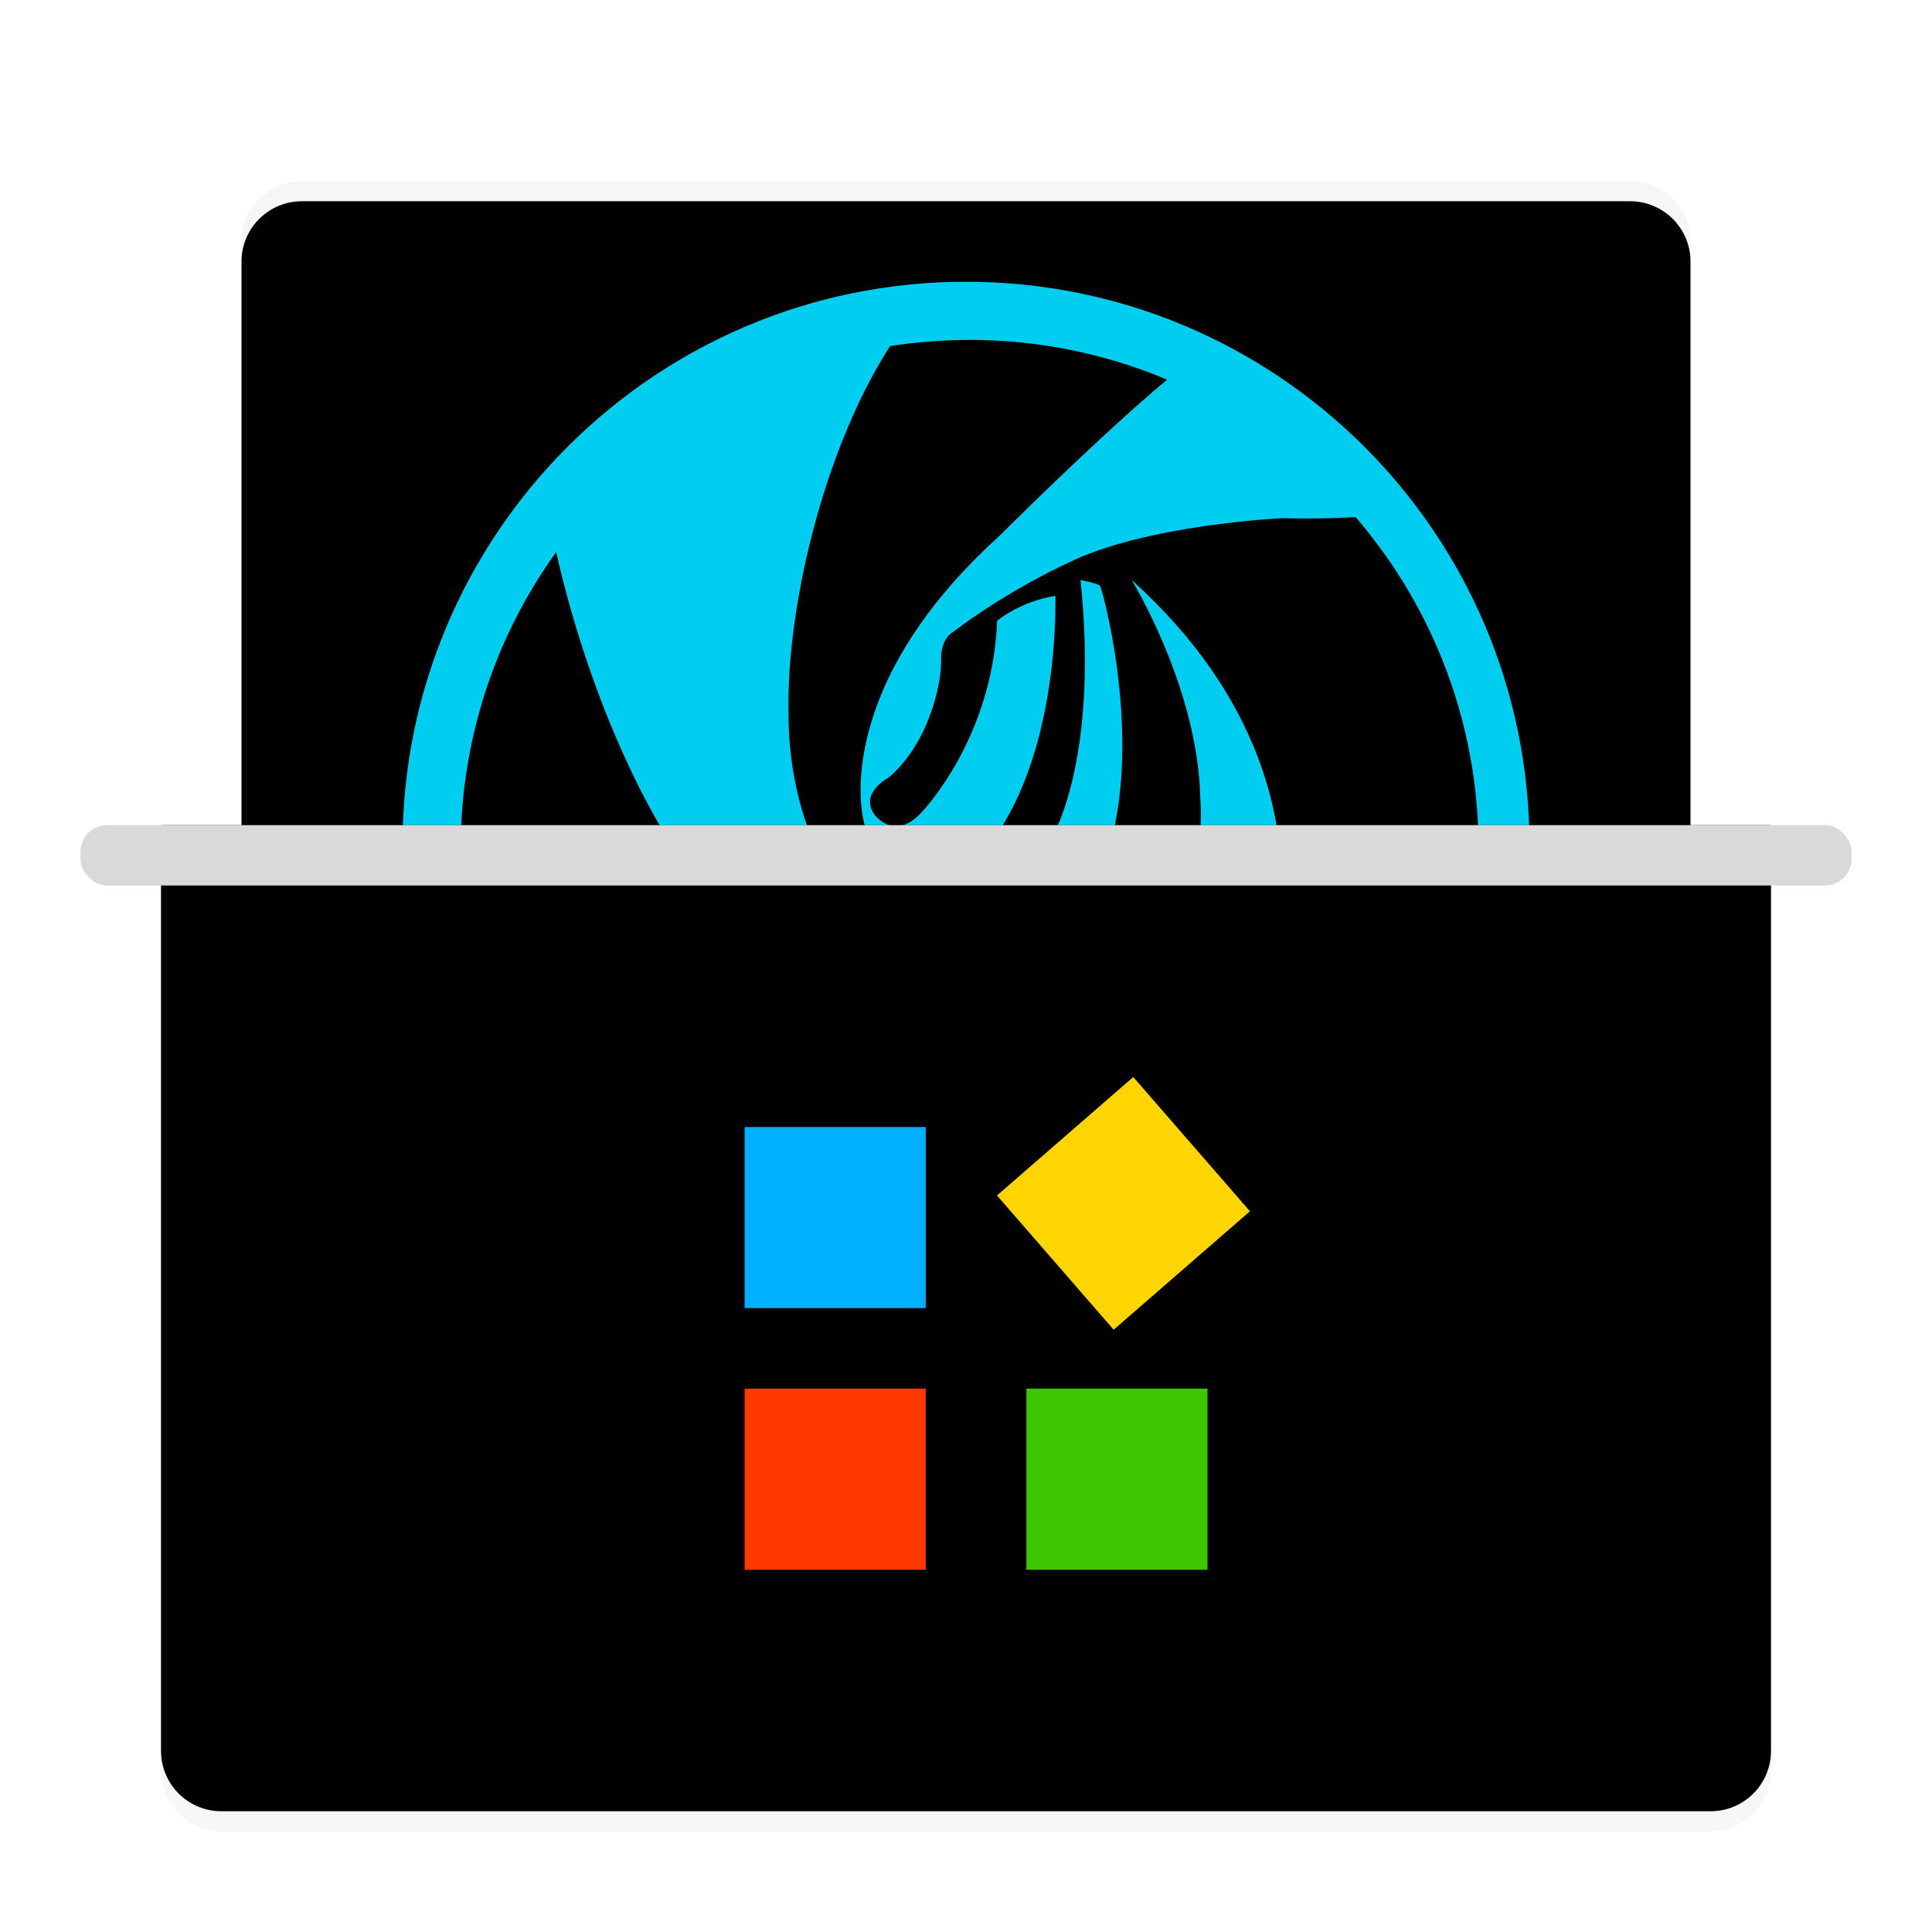 <svg xmlns="http://www.w3.org/2000/svg" xmlns:xlink="http://www.w3.org/1999/xlink" width="96" height="96" viewBox="0 0 96 96">
  <defs>
    <filter id="deepin-wine-assist-a" width="127.3%" height="129.3%" x="-13.6%" y="-14.6%" filterUnits="objectBoundingBox">
      <feOffset dy="2" in="SourceAlpha" result="shadowOffsetOuter1"/>
      <feGaussianBlur in="shadowOffsetOuter1" result="shadowBlurOuter1" stdDeviation="2"/>
      <feColorMatrix in="shadowBlurOuter1" result="shadowMatrixOuter1" values="0 0 0 0 0   0 0 0 0 0   0 0 0 0 0  0 0 0 0.2 0"/>
      <feMerge>
        <feMergeNode in="shadowMatrixOuter1"/>
        <feMergeNode in="SourceGraphic"/>
      </feMerge>
    </filter>
    <path id="deepin-wine-assist-b" d="M11,0 L77,0 C78.657,-3.04359188e-16 80,1.343 80,3 L80,33 L80,33 L8,33 L8,3 C8,1.343 9.343,3.04359188e-16 11,0 Z"/>
    <filter id="deepin-wine-assist-c" width="101.4%" height="103%" x="-.7%" y="-1.5%" filterUnits="objectBoundingBox">
      <feOffset dy="1" in="SourceAlpha" result="shadowOffsetInner1"/>
      <feComposite in="shadowOffsetInner1" in2="SourceAlpha" k2="-1" k3="1" operator="arithmetic" result="shadowInnerInner1"/>
      <feColorMatrix in="shadowInnerInner1" values="0 0 0 0 1   0 0 0 0 1   0 0 0 0 1  0 0 0 1 0"/>
    </filter>
    <path id="deepin-wine-assist-d" d="M4,33 L84,33 L84,79 C84,80.657 82.657,82 81,82 L7,82 C5.343,82 4,80.657 4,79 L4,33 L4,33 Z"/>
    <filter id="deepin-wine-assist-e" width="101.2%" height="102%" x="-.6%" y="-1%" filterUnits="objectBoundingBox">
      <feOffset dy="-1" in="SourceAlpha" result="shadowOffsetInner1"/>
      <feComposite in="shadowOffsetInner1" in2="SourceAlpha" k2="-1" k3="1" operator="arithmetic" result="shadowInnerInner1"/>
      <feColorMatrix in="shadowInnerInner1" values="0 0 0 0 0   0 0 0 0 0   0 0 0 0 0  0 0 0 0.199 0"/>
    </filter>
  </defs>
  <g fill="none" fill-rule="evenodd" filter="url(#deepin-wine-assist-a)" transform="translate(4 7)">
    <use fill="#F6F6F6" xlink:href="#deepin-wine-assist-b"/>
    <use fill="#000" filter="url(#deepin-wine-assist-c)" xlink:href="#deepin-wine-assist-b"/>
    <path fill="#00CDEF" fill-rule="nonzero" d="M44,5 C59.464,5 72,17.537 72,33.001 C72,48.31 59.713,60.749 44.463,60.996 L44,61 L44,61 L44.139,60.999 L43.861,61 C28.615,60.925 16.25,48.668 16.004,33.464 L16,33.001 C16,17.537 28.536,5 44,5 Z M44.181,7.89 L43.514,7.899 C43.512,7.899 43.51,7.899 43.507,7.899 C43.286,7.905 43.066,7.913 42.847,7.925 L43.507,7.899 C43.283,7.905 43.059,7.914 42.836,7.925 L42.847,7.925 C42.644,7.935 42.441,7.948 42.239,7.964 L42.836,7.925 C42.609,7.937 42.383,7.952 42.157,7.97 L42.239,7.964 C42.002,7.982 41.765,8.003 41.53,8.028 L42.157,7.97 C41.944,7.987 41.731,8.007 41.519,8.029 L41.53,8.028 C41.328,8.049 41.126,8.072 40.925,8.098 L41.519,8.029 C41.267,8.055 41.016,8.085 40.766,8.119 C40.624,8.138 40.482,8.159 40.34,8.18 L40.766,8.119 C40.585,8.143 40.405,8.17 40.225,8.198 C36.801,13.541 35.038,21.537 35.187,26.539 C35.187,26.539 35.186,26.572 35.186,26.634 L35.186,26.821 C35.202,28.247 35.539,34.703 40.28,37.173 L40.283,37.175 L40.307,37.185 C40.701,37.343 45.227,38.991 48.356,32.438 C48.356,32.438 50.606,28.568 49.69,19.823 C49.69,19.823 50.566,19.979 50.665,20.118 C50.764,20.257 52.6,26.851 51.31,32.404 C51.31,32.404 50.122,38.929 44.284,40.422 C38.447,41.914 33.898,38.303 30.81,34.902 C28.607,32.476 25.381,26.133 23.635,18.432 C23.274,18.934 22.931,19.45 22.606,19.979 C22.577,20.025 22.549,20.072 22.521,20.118 L22.606,19.979 C22.339,20.414 22.085,20.858 21.845,21.31 C21.829,21.338 21.813,21.368 21.798,21.397 L21.845,21.31 C21.771,21.448 21.698,21.587 21.627,21.727 L21.798,21.397 C21.716,21.552 21.636,21.708 21.557,21.865 L21.627,21.727 C21.398,22.177 21.182,22.635 20.98,23.1 C20.962,23.141 20.944,23.182 20.926,23.223 L20.98,23.1 C20.778,23.564 20.589,24.036 20.415,24.515 C20.399,24.558 20.383,24.601 20.367,24.645 L20.415,24.515 C20.357,24.672 20.301,24.831 20.246,24.99 L20.367,24.645 C20.318,24.783 20.269,24.921 20.222,25.06 L20.246,24.99 C20.203,25.118 20.16,25.246 20.118,25.374 L20.222,25.06 C20.166,25.227 20.111,25.394 20.058,25.563 L20.118,25.374 C20.053,25.575 19.99,25.778 19.93,25.981 L20.058,25.563 C19.997,25.756 19.938,25.951 19.882,26.146 L19.93,25.981 C19.893,26.106 19.857,26.233 19.821,26.359 L19.882,26.146 C19.842,26.285 19.803,26.424 19.765,26.563 L19.821,26.359 C19.729,26.688 19.644,27.019 19.565,27.353 C19.546,27.434 19.527,27.515 19.509,27.597 C19.486,27.697 19.464,27.797 19.443,27.897 L19.509,27.597 C19.476,27.744 19.444,27.892 19.413,28.041 L19.443,27.897 C19.414,28.036 19.385,28.176 19.358,28.315 L19.413,28.041 C19.375,28.225 19.339,28.41 19.305,28.596 L19.358,28.315 C19.321,28.506 19.286,28.698 19.253,28.891 L19.305,28.596 C19.278,28.745 19.252,28.894 19.227,29.044 L19.253,28.891 C19.218,29.093 19.186,29.297 19.156,29.501 L19.227,29.044 C19.197,29.226 19.169,29.41 19.143,29.593 L19.156,29.501 C19.057,30.179 18.985,30.865 18.942,31.559 C18.94,31.578 18.939,31.597 18.938,31.616 L18.942,31.559 C18.921,31.887 18.906,32.216 18.898,32.546 C18.897,32.588 18.896,32.629 18.895,32.671 L18.898,32.546 C18.893,32.757 18.89,32.969 18.89,33.181 C18.89,33.893 18.92,34.598 18.977,35.296 C18.982,35.352 18.987,35.408 18.992,35.464 L18.977,35.296 C18.99,35.45 19.004,35.604 19.02,35.758 L18.992,35.464 C19.007,35.627 19.023,35.79 19.04,35.953 L19.02,35.758 C19.06,36.156 19.11,36.551 19.168,36.943 C19.176,36.995 19.184,37.046 19.192,37.098 L19.168,36.943 C19.192,37.1 19.217,37.257 19.243,37.414 L19.192,37.098 C19.217,37.263 19.245,37.428 19.274,37.592 L19.243,37.414 C19.308,37.798 19.381,38.179 19.463,38.556 C19.467,38.577 19.472,38.597 19.476,38.617 L19.463,38.556 C19.498,38.721 19.536,38.885 19.575,39.049 L19.476,38.617 C19.517,38.803 19.56,38.988 19.604,39.173 L19.575,39.049 C19.659,39.403 19.75,39.754 19.849,40.102 C19.866,40.162 19.883,40.221 19.901,40.281 L19.849,40.102 C19.89,40.247 19.932,40.391 19.976,40.534 L19.901,40.281 C19.946,40.436 19.992,40.589 20.04,40.743 L19.976,40.534 C20.284,41.55 20.654,42.539 21.083,43.496 C21.11,43.557 21.137,43.617 21.165,43.678 L21.083,43.496 C21.174,43.701 21.268,43.904 21.365,44.106 C27.256,45.807 41.327,48.834 50.341,42.228 C56.42,37.771 55.637,30.634 55.637,30.634 C55.536,25.205 52.231,19.813 52.231,19.813 C65.083,31.439 57.487,44.356 57.487,44.356 C53.983,51.513 46.814,56.114 40.496,58.205 C40.725,58.238 40.955,58.268 41.185,58.295 C41.357,58.316 41.529,58.335 41.701,58.351 L41.185,58.295 C41.365,58.317 41.544,58.336 41.725,58.353 L41.701,58.351 C41.894,58.37 42.087,58.387 42.281,58.401 L41.725,58.353 C41.934,58.373 42.144,58.391 42.354,58.406 L42.281,58.401 C42.68,58.43 43.081,58.451 43.484,58.462 C43.533,58.463 43.582,58.464 43.63,58.465 L43.484,58.462 C43.716,58.468 43.948,58.471 44.181,58.471 C58.148,58.471 69.471,47.148 69.471,33.181 L69.469,33.049 L69.466,32.672 C69.456,32.177 69.432,31.685 69.394,31.197 C69.392,31.168 69.39,31.139 69.387,31.11 L69.394,31.197 C69.356,30.708 69.304,30.223 69.239,29.742 C69.229,29.671 69.22,29.602 69.21,29.532 L69.239,29.742 C69.219,29.595 69.198,29.449 69.176,29.303 L69.21,29.532 C69.187,29.377 69.163,29.222 69.138,29.068 C69.094,28.8 69.046,28.533 68.994,28.268 C68.968,28.134 68.94,28 68.912,27.867 C68.911,27.862 68.91,27.857 68.909,27.852 L68.912,27.867 C68.89,27.765 68.868,27.664 68.845,27.563 L68.909,27.852 C68.873,27.689 68.837,27.526 68.799,27.363 L68.845,27.563 C68.815,27.431 68.784,27.3 68.752,27.169 L68.799,27.363 C68.761,27.202 68.721,27.042 68.68,26.882 L68.752,27.169 C68.718,27.028 68.682,26.888 68.645,26.747 L68.68,26.882 C68.639,26.722 68.597,26.563 68.553,26.404 L68.645,26.747 C68.589,26.532 68.53,26.318 68.468,26.105 C68.444,26.023 68.42,25.941 68.395,25.86 L68.468,26.105 C68.436,25.996 68.403,25.887 68.37,25.778 L68.395,25.86 C68.304,25.558 68.208,25.259 68.106,24.963 C68.093,24.927 68.081,24.89 68.068,24.854 L68.106,24.963 C68.056,24.818 68.005,24.674 67.953,24.531 L68.068,24.854 C68.01,24.687 67.95,24.522 67.889,24.357 C67.786,24.082 67.679,23.809 67.568,23.538 C67.553,23.503 67.538,23.467 67.523,23.432 L67.568,23.538 C67.519,23.42 67.469,23.301 67.418,23.184 L67.523,23.432 C67.468,23.299 67.411,23.167 67.354,23.036 L67.418,23.184 C67.349,23.023 67.278,22.864 67.206,22.706 L67.354,23.036 C67.3,22.912 67.244,22.789 67.188,22.666 L67.206,22.706 C67.075,22.417 66.938,22.131 66.796,21.849 C66.768,21.792 66.74,21.737 66.711,21.681 L66.796,21.849 C66.654,21.565 66.506,21.284 66.353,21.007 C66.34,20.983 66.328,20.96 66.315,20.937 L66.353,21.007 C66.269,20.854 66.184,20.702 66.096,20.551 C66.078,20.52 66.06,20.489 66.042,20.458 C65.917,20.243 65.788,20.029 65.656,19.818 C65.613,19.749 65.57,19.681 65.527,19.613 L65.656,19.818 C65.236,19.144 64.785,18.491 64.305,17.861 C64.266,17.81 64.226,17.759 64.187,17.708 L64.305,17.861 C64.106,17.601 63.903,17.345 63.695,17.093 C63.638,17.024 63.58,16.955 63.522,16.886 C63.468,16.822 63.415,16.759 63.361,16.696 C62.249,16.759 61.008,16.788 59.728,16.746 C59.728,16.746 52.89,17.066 49.056,18.978 C49.056,18.978 46.197,20.253 43.339,22.415 C43.339,22.415 43.329,22.42 43.311,22.431 L43.294,22.442 C43.154,22.538 42.737,22.904 42.761,23.832 C42.787,24.943 42.18,27.904 40.154,29.639 C40.154,29.639 38.709,30.383 39.432,31.446 C39.432,31.446 40.408,32.864 41.783,31.375 C41.783,31.375 45.329,27.727 45.546,21.848 C45.546,21.848 46.667,20.89 48.439,20.608 C48.439,20.608 48.765,29.427 44.389,33.855 C44.389,33.855 44.376,33.869 44.35,33.895 L44.274,33.972 C43.595,34.639 40.094,37.725 38.889,31.659 C38.889,31.659 37.26,25.247 45.655,17.633 L45.677,17.611 C45.925,17.364 48.224,15.078 50.687,12.797 L51.123,12.395 C52.111,11.488 53.107,10.601 53.991,9.864 C53.79,9.779 53.587,9.696 53.382,9.616 C53.293,9.581 53.203,9.546 53.113,9.512 L53.382,9.616 C53.134,9.519 52.884,9.426 52.632,9.337 C52.591,9.322 52.549,9.307 52.507,9.293 L52.632,9.337 C52.513,9.295 52.394,9.253 52.274,9.213 L52.507,9.293 C52.32,9.227 52.131,9.164 51.942,9.103 L52.274,9.213 C52.08,9.148 51.885,9.085 51.689,9.024 C51.569,8.986 51.448,8.949 51.326,8.914 L51.689,9.024 C51.519,8.971 51.348,8.92 51.176,8.87 L51.326,8.914 C51.133,8.857 50.938,8.802 50.742,8.75 L51.176,8.87 C51.007,8.822 50.837,8.775 50.666,8.73 L50.742,8.75 C50.551,8.699 50.36,8.65 50.167,8.603 L50.666,8.73 C50.463,8.676 50.26,8.625 50.055,8.576 L50.167,8.603 C49.98,8.558 49.793,8.514 49.605,8.473 L50.055,8.576 C49.879,8.534 49.703,8.495 49.527,8.457 L49.605,8.473 C49.399,8.428 49.192,8.386 48.985,8.346 L49.527,8.457 C49.334,8.415 49.14,8.376 48.946,8.339 L48.985,8.346 C48.803,8.311 48.621,8.278 48.438,8.247 L48.946,8.339 C48.747,8.301 48.548,8.265 48.348,8.232 L48.438,8.247 C48.25,8.215 48.062,8.186 47.874,8.158 L48.348,8.232 C48.114,8.193 47.879,8.158 47.643,8.125 L47.874,8.158 C47.67,8.128 47.466,8.101 47.262,8.076 L47.643,8.125 C47.489,8.104 47.335,8.085 47.181,8.066 L47.262,8.076 C46.875,8.029 46.486,7.991 46.095,7.962 C46.043,7.958 45.991,7.954 45.94,7.951 L46.095,7.962 C45.682,7.931 45.266,7.91 44.847,7.899 C44.812,7.898 44.776,7.897 44.741,7.896 L44.741,7.896 L44.181,7.89 L44.181,7.89 Z"/>
    <use fill="#F7F7F7" xlink:href="#deepin-wine-assist-d"/>
    <use fill="#000" filter="url(#deepin-wine-assist-e)" xlink:href="#deepin-wine-assist-d"/>
    <g fill-rule="nonzero" transform="matrix(-1 0 0 1 58.965 43.674)">
      <rect width="9" height="9" x="16.965" y="3.326" fill="#00AFFF"/>
      <rect width="9" height="9" x="16.965" y="16.326" fill="#FF3900"/>
      <rect width="9" height="9" x="2.965" y="16.326" fill="#3CC700"/>
      <polygon fill="#FFD500" points="5.465 1.051 13.235 5.537 8.816 13.191 1.046 8.705" transform="rotate(11 7.14 7.121)"/>
    </g>
    <rect width="88" height="3" y="32" fill="#D9D9D9" rx="1.313"/>
  </g>
</svg>
